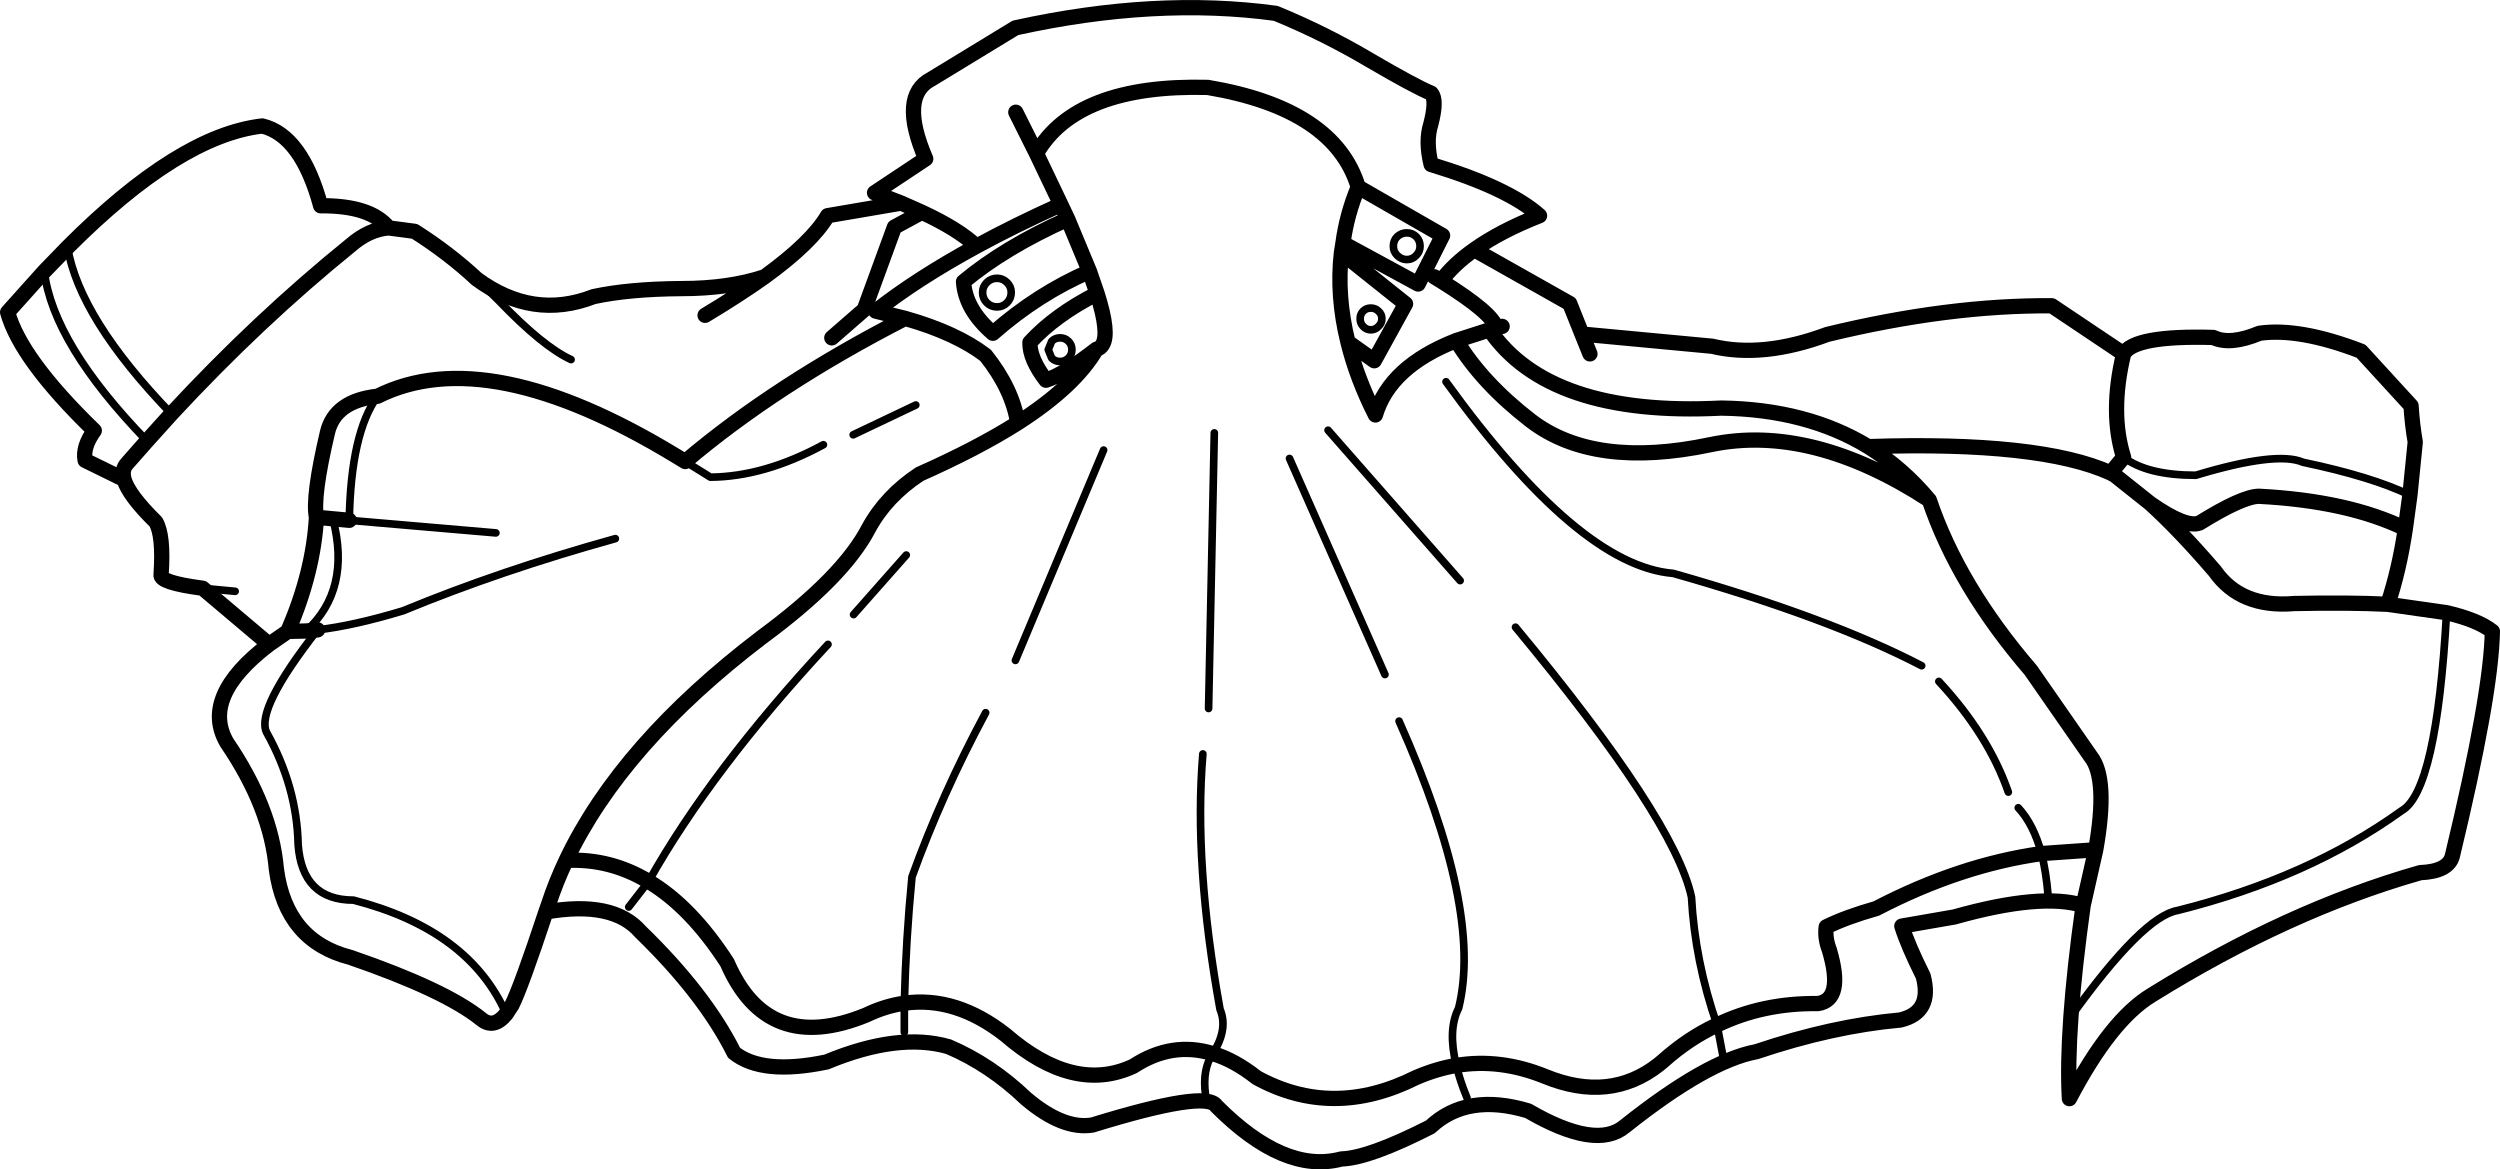 <?xml version="1.0" encoding="UTF-8" standalone="no"?>
<svg xmlns:xlink="http://www.w3.org/1999/xlink" height="153.15px" width="327.45px" xmlns="http://www.w3.org/2000/svg">
  <g transform="matrix(1.0, 0.0, 0.0, 1.0, 163.7, 76.55)">
    <path d="M24.15 -40.3 L25.05 -39.75 Q26.7 -41.95 29.4 -43.85 32.85 -46.3 37.95 -48.3 33.85 -51.95 23.75 -55.0 23.0 -58.05 23.7 -60.25 24.55 -63.5 23.75 -64.35 21.65 -65.2 15.75 -68.65 9.85 -72.15 3.4 -74.8 -12.35 -76.95 -30.7 -72.9 L-41.7 -66.2 Q-46.0 -64.0 -42.45 -55.75 L-49.15 -51.3 -45.65 -49.95 -42.95 -48.75 Q-38.2 -46.55 -35.8 -44.3 -30.75 -47.05 -24.75 -49.75 L-27.95 -56.45 -30.65 -61.85 M-27.95 -56.45 Q-22.7 -65.55 -5.5 -65.1 11.1 -62.3 14.2 -52.05 L25.25 -45.7 22.05 -39.35 Q17.15 -42.0 12.2 -44.7 L12.0 -43.45 20.4 -36.75 16.3 -29.3 12.85 -31.75 Q14.0 -27.05 16.45 -22.2 18.35 -28.55 27.05 -31.95 L31.4 -33.35 32.25 -33.6 Q31.95 -35.45 25.05 -39.75 M32.25 -33.6 L33.05 -33.8 M12.0 -43.45 Q11.35 -37.8 12.85 -31.75 M103.7 35.25 L110.8 34.75 Q112.45 25.45 110.15 22.55 L102.3 11.25 Q92.8 0.2 89.0 -11.05 73.55 -21.1 60.3 -18.3 45.1 -15.1 36.8 -21.45 30.4 -26.4 27.05 -31.95 M29.4 -43.85 L41.9 -36.8 43.5 -32.8 60.55 -31.2 Q67.2 -29.6 75.65 -32.75 91.5 -36.6 105.05 -36.5 L114.45 -30.2 Q115.85 -32.65 126.2 -32.35 128.4 -31.3 132.25 -32.9 137.5 -33.65 145.55 -30.55 L152.1 -23.4 Q152.25 -20.95 152.65 -18.65 L151.95 -11.7 151.35 -7.3 Q150.55 -1.9 149.05 2.6 L156.75 3.7 Q160.85 4.65 162.75 6.15 162.6 14.45 157.5 35.6 156.95 37.6 153.3 37.75 135.95 42.7 118.1 53.8 112.75 57.05 107.35 67.35 107.1 62.9 107.55 56.6 108.0 50.25 109.15 42.05 103.65 40.35 92.3 43.55 L85.4 44.75 Q86.2 47.3 88.2 51.3 89.45 56.05 85.2 57.05 76.3 57.85 66.35 61.2 59.9 62.4 49.15 70.95 45.4 74.15 36.45 68.95 28.45 66.55 23.65 71.05 15.6 75.15 12.0 75.25 4.5 77.25 -4.4 68.3 -5.7 66.2 -20.6 70.8 -24.45 71.45 -29.3 67.35 -33.95 62.9 -39.45 60.55 -46.05 58.65 -55.45 62.55 -63.85 64.3 -67.55 61.35 -71.4 53.65 -79.8 45.5 -83.4 41.35 -92.2 42.9 -95.5 52.85 -96.65 55.1 L-97.4 56.25 Q-99.05 58.3 -100.7 56.9 -105.45 53.1 -117.8 48.85 -126.25 46.7 -127.5 37.3 -128.2 29.2 -134.0 20.7 -137.45 14.7 -128.45 7.85 L-137.15 0.5 Q-142.85 -0.25 -142.6 -1.3 -142.25 -6.45 -143.3 -8.2 -146.85 -11.7 -147.45 -13.75 L-152.55 -16.25 Q-152.9 -18.0 -151.35 -20.15 -161.0 -29.5 -162.7 -35.65 L-157.9 -41.0 -154.85 -44.15 Q-140.25 -58.8 -129.35 -60.05 -124.2 -58.8 -121.7 -49.6 -115.15 -49.65 -112.8 -46.7 L-109.4 -46.25 Q-104.9 -43.4 -101.25 -40.0 -93.9 -34.6 -85.95 -37.7 -81.3 -38.7 -74.45 -38.75 -68.2 -38.75 -63.55 -40.3 -57.35 -44.8 -55.3 -48.3 L-45.65 -49.95 M43.5 -32.8 L44.55 -30.2 M89.0 -11.05 Q85.5 -15.25 81.0 -18.05 72.95 -22.95 61.75 -23.1 39.2 -21.95 31.4 -33.35 M14.2 -52.05 Q12.7 -48.45 12.2 -44.7 M81.0 -18.05 Q103.5 -18.8 112.75 -14.6 L114.45 -16.65 Q112.6 -22.5 114.45 -30.2 M112.75 -14.6 L113.3 -14.3 117.95 -10.6 Q122.6 -7.35 124.4 -8.05 129.95 -11.5 132.15 -11.55 143.85 -10.95 151.35 -7.3 M117.95 -10.6 Q121.8 -7.1 126.4 -1.75 129.8 3.1 136.8 2.5 144.05 2.35 149.05 2.6 M109.15 42.05 L110.8 34.75 M103.7 35.25 Q93.0 36.75 82.05 42.45 78.15 43.55 75.5 44.85 75.3 46.3 75.9 47.85 77.85 54.4 74.4 54.9 67.2 54.8 61.2 57.7 57.45 59.45 54.15 62.4 L53.55 62.9 Q47.15 67.9 38.7 64.45 32.8 62.05 27.05 63.0 24.4 63.45 21.75 64.6 10.85 70.05 0.9 64.6 -2.0 62.3 -4.85 61.45 -10.2 59.8 -15.25 63.1 -23.05 66.75 -32.0 59.0 -38.5 53.9 -45.25 54.85 -47.75 55.2 -50.25 56.4 -63.2 61.7 -68.45 49.55 -73.2 42.2 -78.75 38.9 -83.8 35.85 -89.55 36.15 -90.9 39.0 -91.85 41.9 L-92.2 42.9 M-112.8 -46.7 Q-115.4 -46.5 -117.8 -44.4 -129.85 -34.65 -141.25 -22.35 L-144.45 -18.8 -147.05 -15.85 Q-147.8 -15.05 -147.45 -13.75 M-117.95 -8.4 L-120.1 -8.6 -122.25 -8.8 Q-122.65 -1.6 -126.0 6.15 L-128.45 7.85 M-123.6 6.1 L-122.1 5.95 M-114.25 -24.65 Q-119.8 -24.05 -120.8 -19.95 -122.8 -11.45 -122.25 -8.8 M-42.95 -48.75 L-46.55 -46.8 -50.5 -36.0 -54.75 -32.3 M-35.8 -44.3 Q-43.6 -40.05 -49.0 -35.8 L-45.15 -34.85 Q-38.45 -32.95 -34.6 -30.0 -31.1 -25.6 -30.4 -21.15 -22.85 -26.0 -20.1 -30.8 -24.35 -27.5 -26.7 -26.75 -28.85 -29.55 -28.8 -31.7 -25.5 -35.3 -20.0 -38.1 L-21.0 -41.0 Q-27.8 -38.05 -33.65 -32.9 -37.25 -36.0 -37.5 -39.65 -32.1 -44.15 -23.85 -47.85 L-24.75 -49.75 M-63.55 -40.3 Q-66.85 -37.95 -71.35 -35.25 M-73.95 -16.1 L-75.1 -16.8 Q-99.85 -31.85 -114.25 -24.65 M-30.4 -21.15 Q-35.7 -17.8 -43.25 -14.45 -47.65 -11.55 -49.95 -7.3 -53.3 -0.9 -63.9 6.9 -82.3 20.9 -89.55 36.15 M-45.15 -34.85 Q-62.1 -26.15 -73.95 -16.1 M-20.0 -38.1 Q-18.35 -32.9 -19.3 -31.4 -19.55 -30.95 -20.1 -30.8 M-23.85 -47.85 L-21.0 -41.0 M-123.6 6.1 L-126.0 6.15" fill="none" stroke="#000000" stroke-linecap="round" stroke-linejoin="round" stroke-width="2.0"/>
    <path d="M22.3 -44.3 Q22.3 -43.6 21.8 -43.1 21.3 -42.55 20.55 -42.55 19.85 -42.55 19.3 -43.1 18.8 -43.6 18.8 -44.3 18.8 -45.05 19.3 -45.55 19.85 -46.05 20.55 -46.05 21.3 -46.05 21.8 -45.55 22.3 -45.05 22.3 -44.3 M17.3 -34.8 Q17.3 -34.2 16.85 -33.8 16.45 -33.35 15.85 -33.35 15.25 -33.35 14.85 -33.8 14.45 -34.2 14.45 -34.8 14.45 -35.4 14.85 -35.8 15.25 -36.2 15.85 -36.2 16.45 -36.2 16.85 -35.8 17.3 -35.4 17.3 -34.8 M27.55 -0.5 L10.25 -20.2 M25.7 -26.55 Q43.1 -2.45 55.45 -1.45 75.9 4.35 88.0 10.65 M114.45 -16.65 Q117.55 -14.3 123.9 -14.3 134.5 -17.5 137.95 -16.0 147.0 -14.1 151.95 -11.7 M107.55 56.6 Q117.0 43.45 121.55 42.7 138.7 38.4 150.85 29.65 155.45 27.1 156.75 3.7 M103.7 35.25 Q104.3 37.65 104.55 40.65 M90.25 12.7 Q96.75 19.7 99.35 27.2 M100.65 29.25 Q102.65 31.4 103.7 35.25 M61.2 57.7 L61.95 61.65 M27.05 63.0 Q27.5 64.95 28.45 67.25 M19.55 17.9 Q30.55 42.6 27.35 55.5 25.9 58.35 27.05 63.0 M61.2 57.7 Q58.3 49.35 57.85 40.95 55.65 30.75 34.8 5.6 M-4.85 61.45 Q-6.25 63.5 -5.8 66.85 M17.7 11.8 L5.2 -16.5 M-157.9 -41.0 Q-156.75 -31.5 -144.45 -18.8 M-154.85 -44.15 Q-153.3 -34.85 -141.25 -22.35 M-88.9 -29.45 Q-92.6 -31.15 -98.4 -37.2 L-101.25 -40.0 M-120.1 -8.6 Q-117.7 0.7 -123.6 6.1 M-122.1 5.95 Q-117.35 5.4 -110.9 3.45 -98.2 -1.8 -83.1 -6.0 M-114.25 -24.65 Q-117.75 -19.85 -117.95 -8.4 L-98.75 -6.75 M-55.85 -18.3 Q-63.6 -14.1 -70.65 -14.05 L-73.95 -16.1 M-43.75 -23.5 L-51.95 -19.6 M-78.75 38.9 Q-70.5 24.25 -55.25 7.85 M-31.25 -38.25 Q-31.25 -37.45 -31.8 -36.9 -32.35 -36.35 -33.1 -36.35 -33.9 -36.35 -34.45 -36.9 -35.0 -37.45 -35.0 -38.25 -35.0 -39.0 -34.45 -39.55 -33.9 -40.1 -33.1 -40.1 -32.35 -40.1 -31.8 -39.55 -31.25 -39.0 -31.25 -38.25 M-23.3 -30.75 Q-23.3 -30.1 -23.75 -29.65 -24.2 -29.2 -24.85 -29.2 -25.5 -29.2 -25.95 -29.65 L-26.4 -30.75 -25.95 -31.85 Q-25.5 -32.3 -24.85 -32.3 -24.2 -32.3 -23.75 -31.85 -23.3 -31.4 -23.3 -30.75 M-45.25 54.85 L-45.25 58.65 M-78.75 38.9 L-81.35 42.25 M-6.15 22.2 Q-7.35 36.6 -3.9 55.65 -2.8 58.25 -4.85 61.45 M-45.25 54.85 Q-45.05 46.5 -44.25 38.3 -40.35 27.5 -34.6 16.8 M-137.15 0.5 L-132.9 0.9 M-122.1 5.95 Q-130.2 16.3 -128.8 19.35 -124.8 26.5 -124.65 34.1 -124.1 41.35 -117.4 41.35 -102.25 45.25 -97.4 56.25 M-51.9 3.95 L-45.0 -3.85 M-30.7 9.95 L-19.15 -17.6 M-5.4 16.25 L-4.65 -19.85" fill="none" stroke="#000000" stroke-linecap="round" stroke-linejoin="round" stroke-width="1.0"/>
  </g>
</svg>

